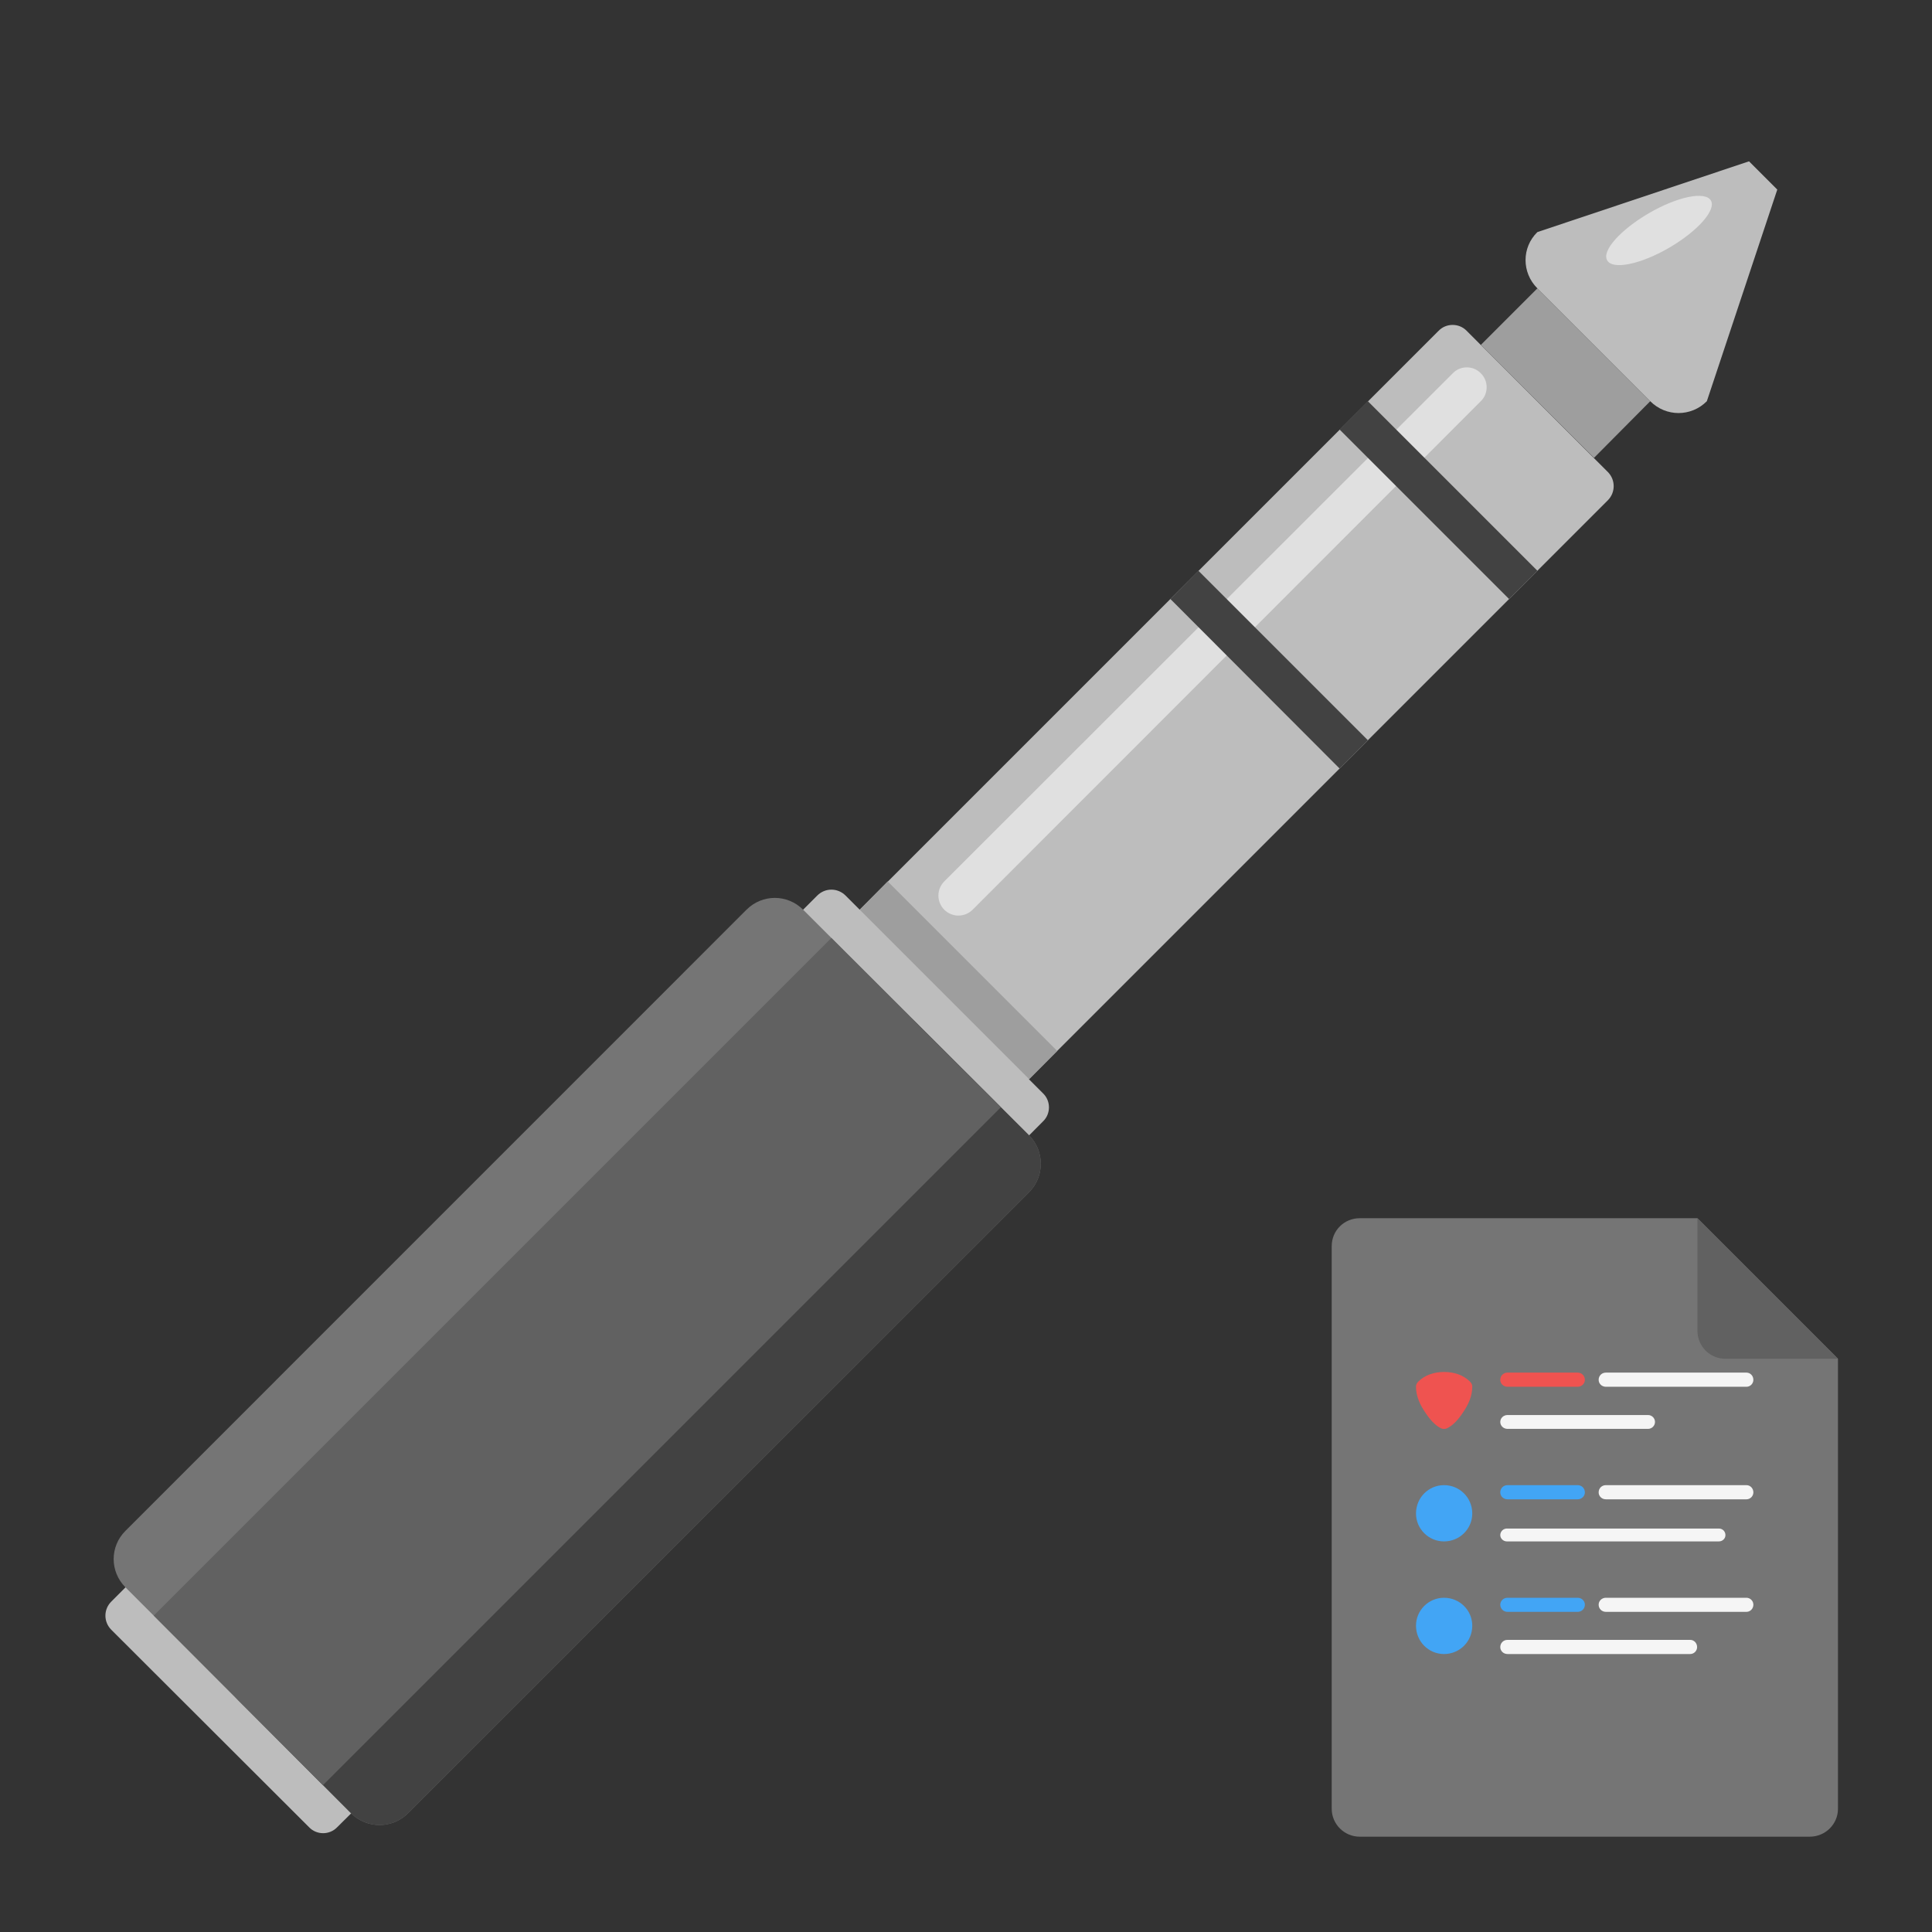 
<svg xmlns="http://www.w3.org/2000/svg" xmlns:xlink="http://www.w3.org/1999/xlink" width="24px" height="24px" viewBox="0 0 24 24" version="1.1">
<rect x="0" y="0" width="24" height="24" fill="#333333" stroke="none"/>
<g id="surface1">
<path style=" stroke:none;fill-rule:nonzero;fill:rgb(74.118%,74.118%,74.118%);fill-opacity:1;" d="M 18.219 4.109 L 19.973 5.863 C 20.07 5.961 20.07 6.117 19.973 6.215 L 12.258 13.93 C 12.16 14.027 12.004 14.027 11.906 13.93 L 10.152 12.176 C 10.055 12.082 10.055 11.922 10.152 11.828 L 17.871 4.109 C 17.965 4.012 18.125 4.012 18.219 4.109 Z M 18.219 4.109 "/>
<path style=" stroke:none;fill-rule:nonzero;fill:rgb(74.118%,74.118%,74.118%);fill-opacity:1;" d="M 10.504 11.125 L 12.957 13.582 C 13.055 13.676 13.055 13.836 12.957 13.93 L 12.258 14.633 C 12.16 14.73 12.004 14.73 11.906 14.633 L 9.449 12.176 C 9.355 12.082 9.355 11.922 9.449 11.828 L 10.152 11.125 C 10.25 11.027 10.406 11.027 10.504 11.125 Z M 10.504 11.125 "/>
<path style=" stroke:none;fill-rule:nonzero;fill:rgb(74.118%,74.118%,74.118%);fill-opacity:1;" d="M 2.258 19.367 L 4.715 21.824 C 4.812 21.922 4.812 22.078 4.715 22.176 L 4.188 22.699 C 4.094 22.797 3.934 22.797 3.84 22.699 L 1.383 20.246 C 1.285 20.148 1.285 19.992 1.383 19.895 L 1.91 19.367 C 2.004 19.27 2.164 19.27 2.258 19.367 Z M 2.258 19.367 "/>
<path style=" stroke:none;fill-rule:nonzero;fill:rgb(45.882%,45.882%,45.882%);fill-opacity:1;" d="M 9.977 11.301 L 12.785 14.105 C 12.977 14.301 12.977 14.613 12.785 14.809 L 5.066 22.527 C 4.871 22.719 4.559 22.719 4.363 22.527 L 1.559 19.719 C 1.363 19.523 1.363 19.211 1.559 19.016 L 9.273 11.301 C 9.469 11.105 9.781 11.105 9.977 11.301 Z M 9.977 11.301 "/>
<path style=" stroke:none;fill-rule:nonzero;fill:rgb(87.843%,87.843%,87.843%);fill-opacity:1;" d="M 18.395 4.637 C 18.492 4.73 18.492 4.891 18.395 4.984 L 12.082 11.301 C 11.984 11.398 11.828 11.398 11.73 11.301 C 11.633 11.203 11.633 11.047 11.73 10.949 L 18.047 4.637 C 18.141 4.539 18.301 4.539 18.395 4.637 Z M 18.395 4.637 "/>
<path style=" stroke:none;fill-rule:nonzero;fill:rgb(25.882%,25.882%,25.882%);fill-opacity:1;" d="M 14.887 7.09 L 16.992 9.195 L 16.641 9.547 L 14.539 7.441 Z M 14.887 7.09 "/>
<path style=" stroke:none;fill-rule:nonzero;fill:rgb(25.882%,25.882%,25.882%);fill-opacity:1;" d="M 16.992 4.984 L 19.098 7.09 L 18.746 7.441 L 16.641 5.336 Z M 16.992 4.984 "/>
<path style=" stroke:none;fill-rule:nonzero;fill:rgb(61.961%,61.961%,61.961%);fill-opacity:1;" d="M 11.027 10.949 L 13.133 13.055 L 12.785 13.406 L 10.68 11.301 Z M 11.027 10.949 "/>
<path style=" stroke:none;fill-rule:nonzero;fill:rgb(61.961%,61.961%,61.961%);fill-opacity:1;" d="M 19.098 3.582 L 20.5 4.984 L 19.801 5.688 L 18.395 4.285 Z M 19.098 3.582 "/>
<path style=" stroke:none;fill-rule:nonzero;fill:rgb(74.118%,74.118%,74.118%);fill-opacity:1;" d="M 21.727 2.004 L 19.098 2.883 C 18.902 3.074 18.902 3.387 19.098 3.582 L 20.5 4.984 C 20.695 5.18 21.008 5.18 21.203 4.984 L 22.078 2.355 Z M 21.727 2.004 "/>
<path style=" stroke:none;fill-rule:nonzero;fill:rgb(25.882%,25.882%,25.882%);fill-opacity:1;" d="M 11.379 12.703 L 12.785 14.105 C 12.977 14.301 12.977 14.613 12.785 14.809 L 5.066 22.527 C 4.871 22.719 4.559 22.719 4.363 22.527 L 2.961 21.121 C 2.766 20.93 2.766 20.613 2.961 20.422 L 10.68 12.703 C 10.871 12.508 11.188 12.508 11.379 12.703 Z M 11.379 12.703 "/>
<path style=" stroke:none;fill-rule:nonzero;fill:rgb(38.039%,38.039%,38.039%);fill-opacity:1;" d="M 10.328 11.652 L 12.434 13.754 L 4.012 22.176 L 1.91 20.07 Z M 10.328 11.652 "/>
<path style=" stroke:none;fill-rule:nonzero;fill:rgb(87.843%,87.843%,87.843%);fill-opacity:1;" d="M 21.254 2.492 C 21.32 2.609 21.09 2.871 20.734 3.078 C 20.379 3.285 20.031 3.355 19.965 3.234 C 19.895 3.117 20.129 2.855 20.484 2.648 C 20.84 2.441 21.184 2.371 21.254 2.492 Z M 21.254 2.492 "/>
<path style=" stroke:none;fill-rule:nonzero;fill:rgb(45.882%,45.882%,45.882%);fill-opacity:1;" d="M 21.086 15.133 L 16.891 15.133 C 16.699 15.133 16.543 15.285 16.543 15.48 L 16.543 22.469 C 16.543 22.66 16.699 22.816 16.891 22.816 L 22.48 22.816 C 22.676 22.816 22.832 22.66 22.832 22.469 L 22.832 16.879 Z M 21.086 15.133 "/>
<path style=" stroke:none;fill-rule:nonzero;fill:rgb(38.039%,38.039%,38.039%);fill-opacity:1;" d="M 22.832 16.879 L 21.086 15.133 L 21.086 16.527 C 21.086 16.723 21.238 16.879 21.434 16.879 Z M 22.832 16.879 "/>
<path style=" stroke:none;fill-rule:nonzero;fill:rgb(93.725%,32.549%,31.373%);fill-opacity:1;" d="M 18.727 17.051 L 19.598 17.051 C 19.648 17.051 19.688 17.09 19.688 17.141 C 19.688 17.188 19.648 17.227 19.598 17.227 L 18.727 17.227 C 18.676 17.227 18.637 17.188 18.637 17.141 C 18.637 17.09 18.676 17.051 18.727 17.051 Z M 18.727 17.051 "/>
<path style=" stroke:none;fill-rule:nonzero;fill:rgb(96.078%,96.078%,96.078%);fill-opacity:1;" d="M 18.719 18.988 L 21.352 18.988 C 21.398 18.988 21.434 19.023 21.434 19.07 C 21.434 19.113 21.398 19.148 21.352 19.148 L 18.719 19.148 C 18.676 19.148 18.637 19.113 18.637 19.07 C 18.637 19.023 18.676 18.988 18.719 18.988 Z M 18.719 18.988 "/>
<path style=" stroke:none;fill-rule:nonzero;fill:rgb(96.078%,96.078%,96.078%);fill-opacity:1;" d="M 18.727 20.371 L 20.996 20.371 C 21.043 20.371 21.082 20.41 21.082 20.461 C 21.082 20.508 21.043 20.547 20.996 20.547 L 18.727 20.547 C 18.676 20.547 18.637 20.508 18.637 20.461 C 18.637 20.41 18.676 20.371 18.727 20.371 Z M 18.727 20.371 "/>
<path style=" stroke:none;fill-rule:nonzero;fill:rgb(25.882%,64.706%,96.078%);fill-opacity:1;" d="M 17.938 18.449 C 18.133 18.449 18.289 18.605 18.289 18.801 C 18.289 18.992 18.133 19.148 17.938 19.148 C 17.746 19.148 17.59 18.992 17.59 18.801 C 17.59 18.605 17.746 18.449 17.938 18.449 Z M 17.938 18.449 "/>
<path style=" stroke:none;fill-rule:nonzero;fill:rgb(25.882%,64.706%,96.078%);fill-opacity:1;" d="M 17.938 19.848 C 18.133 19.848 18.289 20.004 18.289 20.195 C 18.289 20.391 18.133 20.547 17.938 20.547 C 17.746 20.547 17.59 20.391 17.59 20.195 C 17.59 20.004 17.746 19.848 17.938 19.848 Z M 17.938 19.848 "/>
<path style=" stroke:none;fill-rule:nonzero;fill:rgb(93.725%,32.549%,31.373%);fill-opacity:1;" d="M 17.938 17.043 C 17.82 17.043 17.703 17.078 17.617 17.164 C 17.598 17.184 17.59 17.203 17.59 17.227 C 17.59 17.344 17.641 17.453 17.703 17.543 C 17.762 17.633 17.824 17.703 17.898 17.742 C 17.926 17.754 17.953 17.754 17.977 17.742 C 18.055 17.703 18.117 17.633 18.176 17.543 C 18.238 17.453 18.289 17.344 18.289 17.227 C 18.289 17.203 18.281 17.184 18.262 17.164 C 18.176 17.078 18.059 17.043 17.938 17.043 Z M 17.938 17.043 "/>
<path style=" stroke:none;fill-rule:nonzero;fill:rgb(96.078%,96.078%,96.078%);fill-opacity:1;" d="M 18.727 17.578 L 20.473 17.578 C 20.52 17.578 20.559 17.617 20.559 17.664 C 20.559 17.711 20.52 17.75 20.473 17.75 L 18.727 17.75 C 18.676 17.75 18.637 17.711 18.637 17.664 C 18.637 17.617 18.676 17.578 18.727 17.578 Z M 18.727 17.578 "/>
<path style=" stroke:none;fill-rule:nonzero;fill:rgb(25.882%,64.706%,96.078%);fill-opacity:1;" d="M 18.727 18.449 L 19.598 18.449 C 19.648 18.449 19.688 18.488 19.688 18.539 C 19.688 18.586 19.648 18.625 19.598 18.625 L 18.727 18.625 C 18.676 18.625 18.637 18.586 18.637 18.539 C 18.637 18.488 18.676 18.449 18.727 18.449 Z M 18.727 18.449 "/>
<path style=" stroke:none;fill-rule:nonzero;fill:rgb(25.882%,64.706%,96.078%);fill-opacity:1;" d="M 18.727 19.848 L 19.598 19.848 C 19.648 19.848 19.688 19.887 19.688 19.934 C 19.688 19.984 19.648 20.023 19.598 20.023 L 18.727 20.023 C 18.676 20.023 18.637 19.984 18.637 19.934 C 18.637 19.887 18.676 19.848 18.727 19.848 Z M 18.727 19.848 "/>
<path style=" stroke:none;fill-rule:nonzero;fill:rgb(96.078%,96.078%,96.078%);fill-opacity:1;" d="M 19.949 18.625 L 21.695 18.625 C 21.742 18.625 21.781 18.586 21.781 18.539 C 21.781 18.488 21.742 18.449 21.695 18.449 L 19.949 18.449 C 19.898 18.449 19.859 18.488 19.859 18.539 C 19.859 18.586 19.898 18.625 19.949 18.625 Z M 19.949 18.625 "/>
<path style=" stroke:none;fill-rule:nonzero;fill:rgb(96.078%,96.078%,96.078%);fill-opacity:1;" d="M 19.949 17.227 L 21.695 17.227 C 21.742 17.227 21.781 17.188 21.781 17.141 C 21.781 17.09 21.742 17.051 21.695 17.051 L 19.949 17.051 C 19.898 17.051 19.859 17.09 19.859 17.141 C 19.859 17.188 19.898 17.227 19.949 17.227 Z M 19.949 17.227 "/>
<path style=" stroke:none;fill-rule:nonzero;fill:rgb(96.078%,96.078%,96.078%);fill-opacity:1;" d="M 19.949 20.023 L 21.695 20.023 C 21.742 20.023 21.781 19.984 21.781 19.934 C 21.781 19.887 21.742 19.848 21.695 19.848 L 19.949 19.848 C 19.898 19.848 19.859 19.887 19.859 19.934 C 19.859 19.984 19.898 20.023 19.949 20.023 Z M 19.949 20.023 "/>
</g>
</svg>

